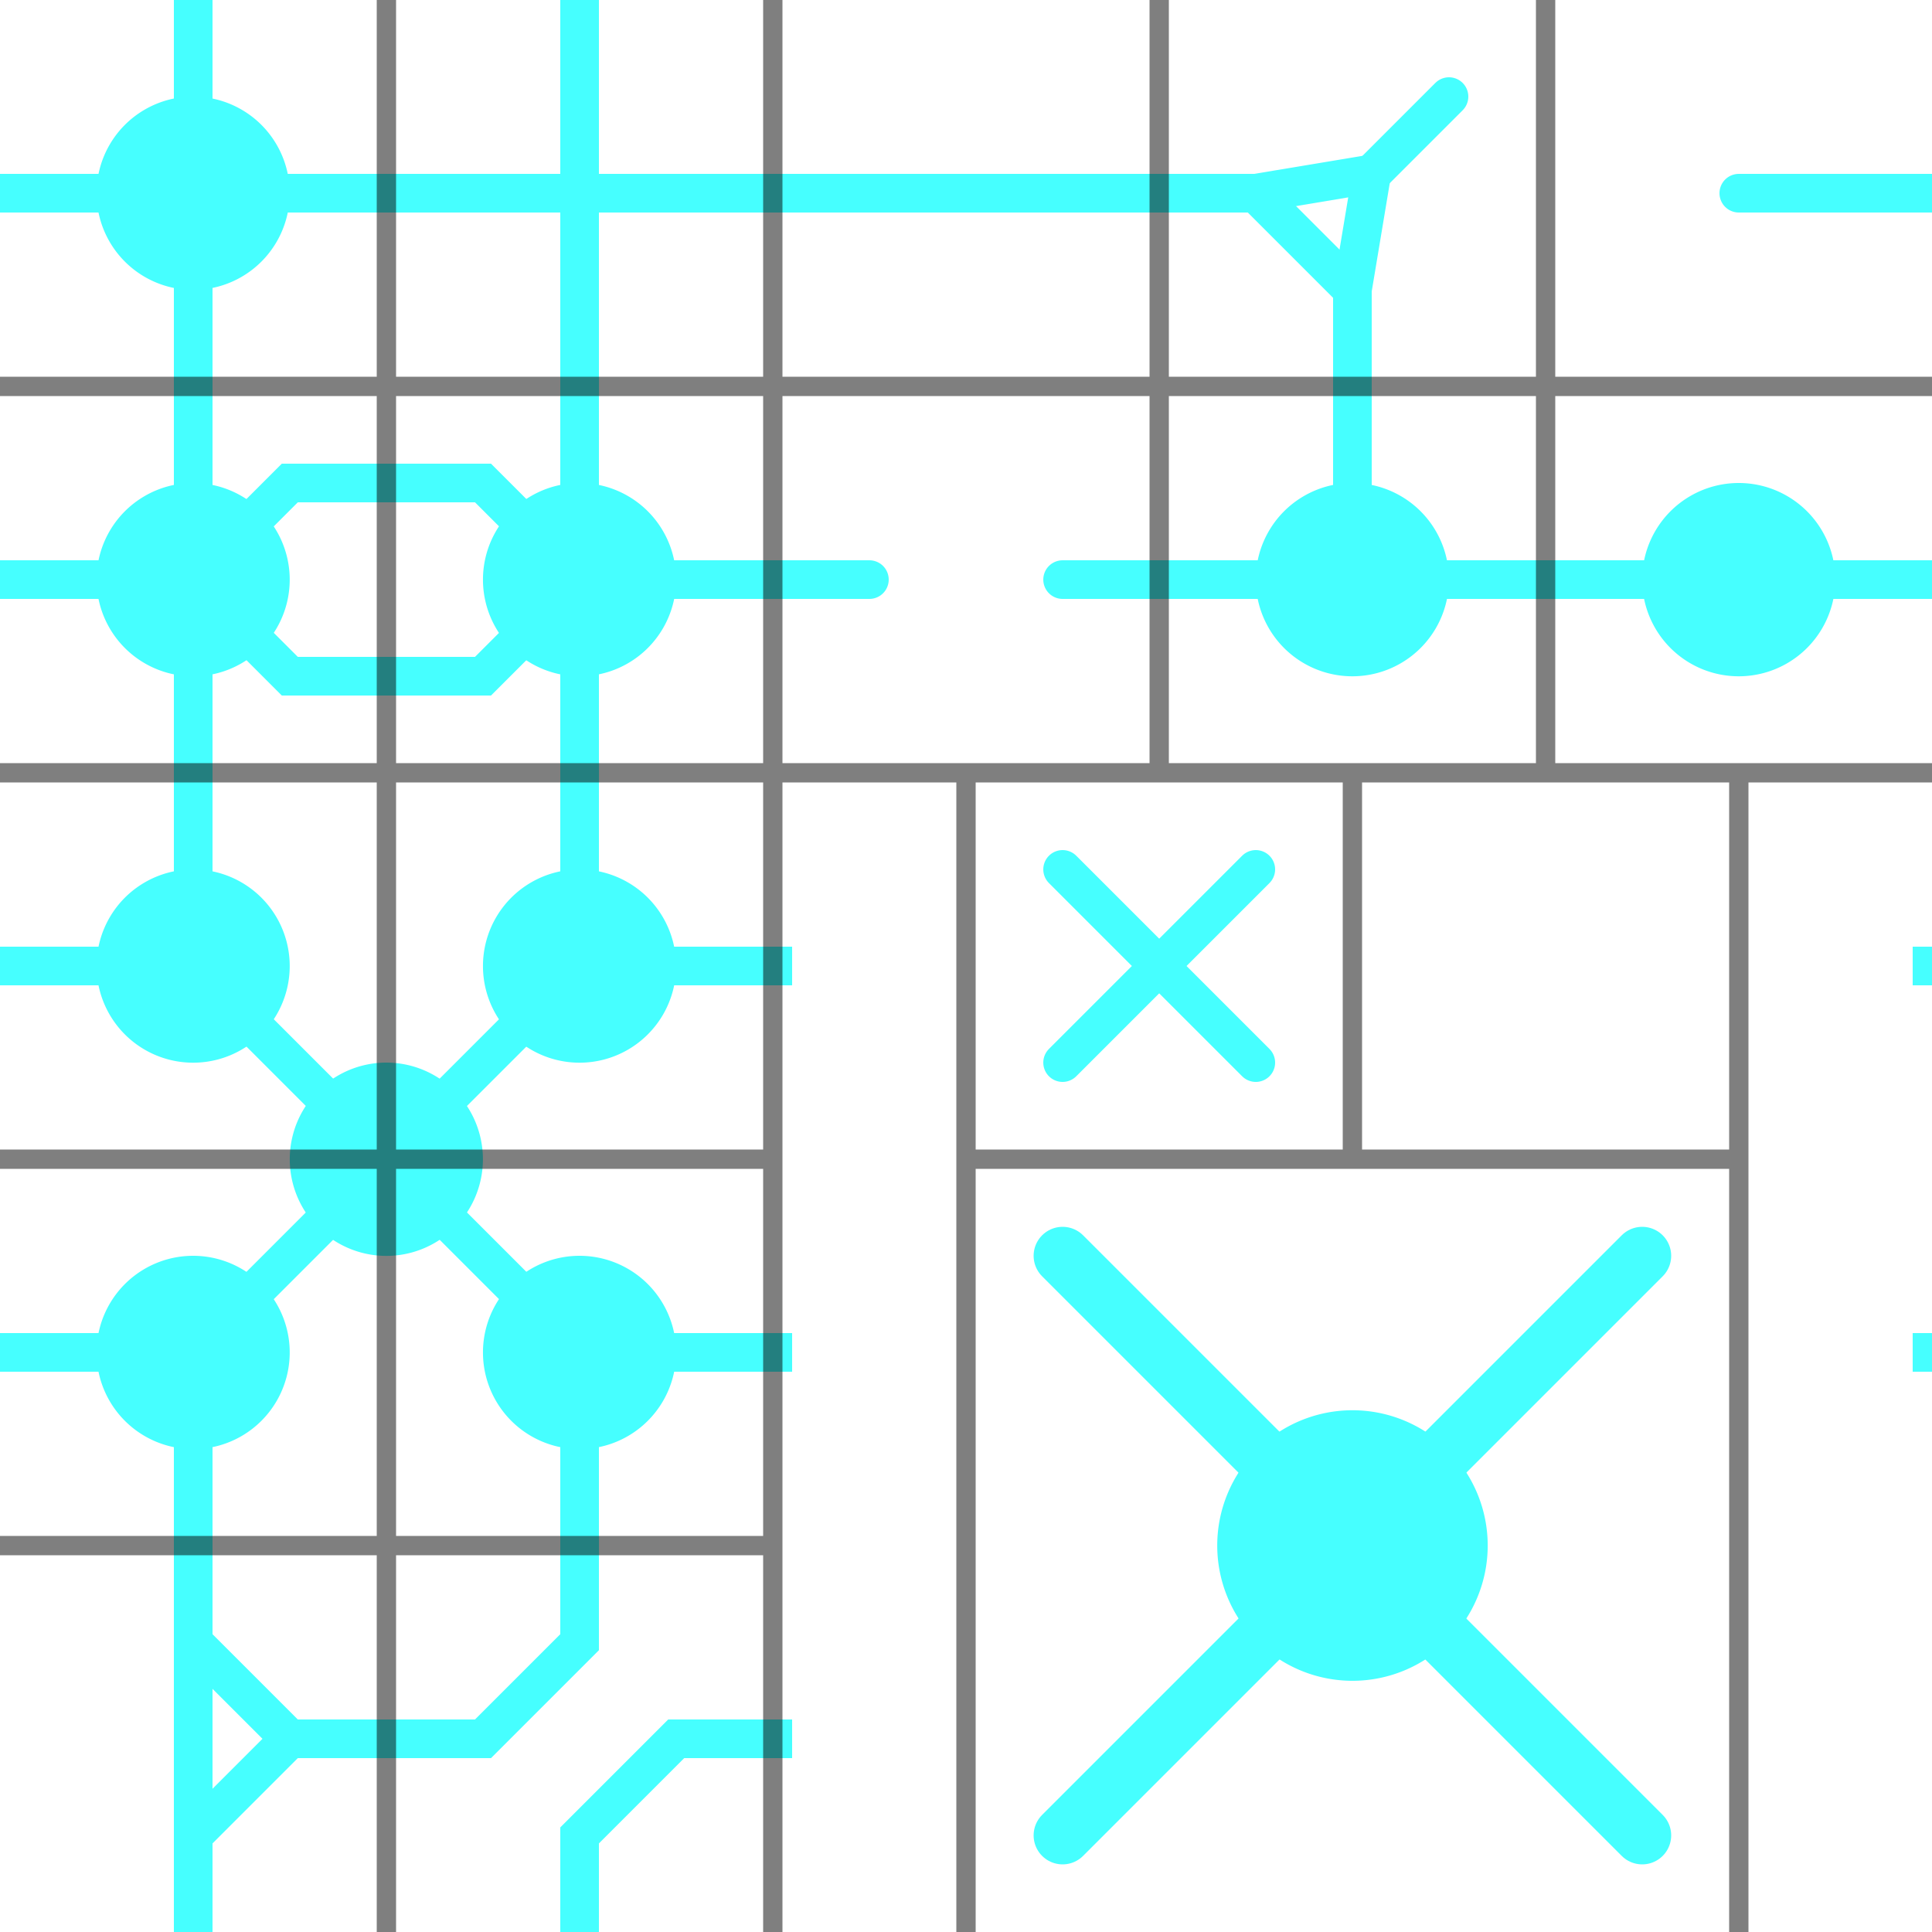 <?xml version="1.0" encoding="UTF-8" standalone="no"?>
<!-- Created with Inkscape (http://www.inkscape.org/) -->

<svg
   xmlns:dc="http://purl.org/dc/elements/1.1/"
   xmlns:cc="http://creativecommons.org/ns#"
   xmlns:rdf="http://www.w3.org/1999/02/22-rdf-syntax-ns#"
   xmlns:svg="http://www.w3.org/2000/svg"
   xmlns="http://www.w3.org/2000/svg"
   xmlns:sodipodi="http://sodipodi.sourceforge.net/DTD/sodipodi-0.dtd"
   xmlns:inkscape="http://www.inkscape.org/namespaces/inkscape"
   width="100"
   height="100"
   id="svg2"
   version="1.1"
   inkscape:version="0.48.2 r9819"
   inkscape:export-filename="C:\Users\Lutyens\Desktop\ObjData\BoxSphere\Stage\stage1\stageTex1-1.png"
   inkscape:export-xdpi="921.59998"
   inkscape:export-ydpi="921.59998"
   sodipodi:docname="stageTex2.svg">
  <defs
     id="defs4" />
  <sodipodi:namedview
     id="base"
     pagecolor="#ffffff"
     bordercolor="#666666"
     borderopacity="1.0"
     inkscape:pageopacity="0.0"
     inkscape:pageshadow="2"
     inkscape:zoom="8.59"
     inkscape:cx="50"
     inkscape:cy="50"
     inkscape:document-units="px"
     inkscape:current-layer="layer4"
     showgrid="false"
     inkscape:window-width="1679"
     inkscape:window-height="1058"
     inkscape:window-x="83"
     inkscape:window-y="-8"
     inkscape:window-maximized="1"
     showguides="true"
     inkscape:guide-bbox="true" />
  <g
     inkscape:label="レイヤー 1"
     inkscape:groupmode="layer"
     id="layer1"
     transform="translate(0,-952.362)"
     style="display:none"
     sodipodi:insensitive="true">
    <rect
       style="fill:#282864;fill-opacity:1;fill-rule:evenodd;stroke:none"
       id="rect3753"
       width="100"
       height="100"
       x="0"
       y="952.362" />
  </g>
  <g
     inkscape:groupmode="layer"
     id="layer4"
     inkscape:label="レイヤー#2">
    <path
       sodipodi:type="arc"
       style="fill:#46ffff;fill-opacity:1;fill-rule:evenodd;stroke:none"
       id="path3771"
       sodipodi:cx="8.9639111"
       sodipodi:cy="7.1012807"
       sodipodi:rx="1.7462165"
       sodipodi:ry="1.2805588"
       d="m 10.71,7.101 a 1.746,1.281 0 1 1 -3.492,0 1.746,1.281 0 1 1 3.492,0 z"
       transform="matrix(2.863,0,0,3.905,-15.667,-17.727)" />
    <path
       transform="matrix(2.863,0,0,3.905,-15.667,2.273)"
       d="m 10.71,7.101 a 1.746,1.281 0 1 1 -3.492,0 1.746,1.281 0 1 1 3.492,0 z"
       sodipodi:ry="1.2805588"
       sodipodi:rx="1.7462165"
       sodipodi:cy="7.1012807"
       sodipodi:cx="8.9639111"
       id="path3773"
       style="fill:#46ffff;fill-opacity:1;fill-rule:evenodd;stroke:none"
       sodipodi:type="arc" />
    <path
       sodipodi:type="arc"
       style="fill:#46ffff;fill-opacity:1;fill-rule:evenodd;stroke:none"
       id="path3775"
       sodipodi:cx="8.9639111"
       sodipodi:cy="7.1012807"
       sodipodi:rx="1.7462165"
       sodipodi:ry="1.2805588"
       d="m 10.71,7.101 a 1.746,1.281 0 1 1 -3.492,0 1.746,1.281 0 1 1 3.492,0 z"
       transform="matrix(2.863,0,0,3.905,-15.667,22.273)" />
    <path
       transform="matrix(2.863,0,0,3.905,-15.667,42.273)"
       d="m 10.71,7.101 a 1.746,1.281 0 1 1 -3.492,0 1.746,1.281 0 1 1 3.492,0 z"
       sodipodi:ry="1.2805588"
       sodipodi:rx="1.7462165"
       sodipodi:cy="7.1012807"
       sodipodi:cx="8.9639111"
       id="path3777"
       style="fill:#46ffff;fill-opacity:1;fill-rule:evenodd;stroke:none"
       sodipodi:type="arc" />
    <path
       sodipodi:type="arc"
       style="fill:#46ffff;fill-opacity:1;fill-rule:evenodd;stroke:none"
       id="path3779"
       sodipodi:cx="8.9639111"
       sodipodi:cy="7.1012807"
       sodipodi:rx="1.7462165"
       sodipodi:ry="1.2805588"
       d="m 10.71,7.101 a 1.746,1.281 0 1 1 -3.492,0 1.746,1.281 0 1 1 3.492,0 z"
       transform="matrix(2.863,0,0,3.905,-5.667,32.273)" />
    <path
       transform="matrix(2.863,0,0,3.905,4.333,42.273)"
       d="m 10.71,7.101 a 1.746,1.281 0 1 1 -3.492,0 1.746,1.281 0 1 1 3.492,0 z"
       sodipodi:ry="1.2805588"
       sodipodi:rx="1.7462165"
       sodipodi:cy="7.1012807"
       sodipodi:cx="8.9639111"
       id="path3781"
       style="fill:#46ffff;fill-opacity:1;fill-rule:evenodd;stroke:none"
       sodipodi:type="arc" />
    <path
       sodipodi:type="arc"
       style="fill:#46ffff;fill-opacity:1;fill-rule:evenodd;stroke:none"
       id="path3783"
       sodipodi:cx="8.9639111"
       sodipodi:cy="7.1012807"
       sodipodi:rx="1.7462165"
       sodipodi:ry="1.2805588"
       d="m 10.71,7.101 a 1.746,1.281 0 1 1 -3.492,0 1.746,1.281 0 1 1 3.492,0 z"
       transform="matrix(2.863,0,0,3.905,4.333,22.273)" />
    <path
       transform="matrix(2.863,0,0,3.905,4.333,2.273)"
       d="m 10.71,7.101 a 1.746,1.281 0 1 1 -3.492,0 1.746,1.281 0 1 1 3.492,0 z"
       sodipodi:ry="1.2805588"
       sodipodi:rx="1.7462165"
       sodipodi:cy="7.1012807"
       sodipodi:cx="8.9639111"
       id="path3785"
       style="fill:#46ffff;fill-opacity:1;fill-rule:evenodd;stroke:none"
       sodipodi:type="arc" />
    <path
       sodipodi:type="arc"
       style="fill:#46ffff;fill-opacity:1;fill-rule:evenodd;stroke:none"
       id="path3787"
       sodipodi:cx="8.9639111"
       sodipodi:cy="7.1012807"
       sodipodi:rx="1.7462165"
       sodipodi:ry="1.2805588"
       d="m 10.71,7.101 a 1.746,1.281 0 1 1 -3.492,0 1.746,1.281 0 1 1 3.492,0 z"
       transform="matrix(2.863,0,0,3.905,44.333,2.273)" />
    <path
       transform="matrix(2.863,0,0,3.905,64.333,2.273)"
       d="m 10.71,7.101 a 1.746,1.281 0 1 1 -3.492,0 1.746,1.281 0 1 1 3.492,0 z"
       sodipodi:ry="1.2805588"
       sodipodi:rx="1.7462165"
       sodipodi:cy="7.1012807"
       sodipodi:cx="8.9639111"
       id="path3789"
       style="fill:#46ffff;fill-opacity:1;fill-rule:evenodd;stroke:none"
       sodipodi:type="arc" />
    <path
       sodipodi:type="arc"
       style="fill:#46ffff;fill-opacity:1;fill-rule:evenodd;stroke:none"
       id="path3791"
       sodipodi:cx="8.9639111"
       sodipodi:cy="7.1012807"
       sodipodi:rx="1.7462165"
       sodipodi:ry="1.2805588"
       d="m 10.71,7.101 a 1.746,1.281 0 1 1 -3.492,0 1.746,1.281 0 1 1 3.492,0 z"
       transform="matrix(4.009,0,0,5.466,34.067,41.182)" />
    <path
       style="fill:none;stroke:#46ffff;stroke-width:2;stroke-linecap:butt;stroke-linejoin:miter;stroke-miterlimit:4;stroke-opacity:1;stroke-dasharray:none"
       d="m -1,10 66,0 5,5 0,15"
       id="path3793"
       inkscape:connector-curvature="0"
       sodipodi:nodetypes="cccc" />
    <path
       style="fill:none;stroke:#46ffff;stroke-width:2;stroke-linecap:round;stroke-linejoin:miter;stroke-miterlimit:4;stroke-opacity:1;stroke-dasharray:none"
       d="M 101,30 55,30"
       id="path3795"
       inkscape:connector-curvature="0"
       sodipodi:nodetypes="cc" />
    <path
       style="fill:none;stroke:#46ffff;stroke-width:2;stroke-linecap:round;stroke-linejoin:miter;stroke-miterlimit:4;stroke-opacity:1;stroke-dasharray:none"
       d="M 101,10 90,10"
       id="path3797"
       inkscape:connector-curvature="0"
       sodipodi:nodetypes="cc" />
    <path
       style="fill:none;stroke:#46ffff;stroke-width:2;stroke-linecap:butt;stroke-linejoin:miter;stroke-miterlimit:4;stroke-opacity:1;stroke-dasharray:none"
       d="m 65,10 6,-1 -1,6"
       id="path3799"
       inkscape:connector-curvature="0"
       sodipodi:nodetypes="ccc" />
    <path
       style="fill:none;stroke:#46ffff;stroke-width:2;stroke-linecap:round;stroke-linejoin:miter;stroke-miterlimit:4;stroke-opacity:1;stroke-dasharray:none"
       d="M 75,5 71,9"
       id="path3801"
       inkscape:connector-curvature="0"
       sodipodi:nodetypes="cc" />
    <path
       style="fill:none;stroke:#46ffff;stroke-width:2;stroke-linecap:round;stroke-linejoin:miter;stroke-miterlimit:4;stroke-opacity:1;stroke-dasharray:none"
       d="m -1,30 11,0 5,-5 10,0 5,5 15,0"
       id="path3807"
       inkscape:connector-curvature="0"
       sodipodi:nodetypes="cccccc" />
    <path
       style="fill:none;stroke:#46ffff;stroke-width:2;stroke-linecap:butt;stroke-linejoin:miter;stroke-miterlimit:4;stroke-opacity:1;stroke-dasharray:none"
       d="m 30,30 -5,5 -10,0 -5,-5"
       id="path3809"
       inkscape:connector-curvature="0"
       sodipodi:nodetypes="cccc" />
    <path
       style="fill:none;stroke:#46ffff;stroke-width:2;stroke-linecap:butt;stroke-linejoin:miter;stroke-miterlimit:4;stroke-opacity:1;stroke-dasharray:none"
       d="m -1,50 11,0 20,20 11,0"
       id="path3811"
       inkscape:connector-curvature="0"
       sodipodi:nodetypes="cccc" />
    <path
       style="fill:none;stroke:#46ffff;stroke-width:2;stroke-linecap:butt;stroke-linejoin:miter;stroke-miterlimit:4;stroke-opacity:1;stroke-dasharray:none"
       d="M 41,50 30,50 10,70 -1,70"
       id="path3813"
       inkscape:connector-curvature="0"
       sodipodi:nodetypes="cccc" />
    <path
       style="fill:none;stroke:#46ffff;stroke-width:2;stroke-linecap:butt;stroke-linejoin:miter;stroke-miterlimit:4;stroke-opacity:1;stroke-dasharray:none"
       d="m 10,-1 0,51"
       id="path3815"
       inkscape:connector-curvature="0"
       sodipodi:nodetypes="cc" />
    <path
       style="fill:none;stroke:#46ffff;stroke-width:2;stroke-linecap:butt;stroke-linejoin:miter;stroke-miterlimit:4;stroke-opacity:1;stroke-dasharray:none"
       d="m 30,-1 0,51"
       id="path3817"
       inkscape:connector-curvature="0"
       sodipodi:nodetypes="cc" />
    <path
       style="fill:none;stroke:#46ffff;stroke-width:2;stroke-linecap:butt;stroke-linejoin:miter;stroke-miterlimit:4;stroke-opacity:1;stroke-dasharray:none"
       d="m 30,70 0,15 -5,5 -10,0"
       id="path3819"
       inkscape:connector-curvature="0"
       sodipodi:nodetypes="cccc" />
    <path
       style="fill:none;stroke:#46ffff;stroke-width:2;stroke-linecap:butt;stroke-linejoin:miter;stroke-miterlimit:4;stroke-opacity:1;stroke-dasharray:none"
       d="m 10,70 0,31"
       id="path3821"
       inkscape:connector-curvature="0"
       sodipodi:nodetypes="cc" />
    <path
       style="fill:none;stroke:#46ffff;stroke-width:2;stroke-linecap:round;stroke-linejoin:miter;stroke-miterlimit:4;stroke-opacity:1;stroke-dasharray:none"
       d="M 55,45 65,55"
       id="path3825"
       inkscape:connector-curvature="0"
       sodipodi:nodetypes="cc" />
    <path
       style="fill:none;stroke:#46ffff;stroke-width:3;stroke-linecap:round;stroke-linejoin:miter;stroke-miterlimit:4;stroke-opacity:1;stroke-dasharray:none"
       d="M 55,65 85,95"
       id="path3829"
       inkscape:connector-curvature="0"
       sodipodi:nodetypes="cc" />
    <path
       style="fill:none;stroke:#46ffff;stroke-width:3;stroke-linecap:round;stroke-linejoin:miter;stroke-miterlimit:4;stroke-opacity:1;stroke-dasharray:none"
       d="M 85,65 55,95"
       id="path3831"
       inkscape:connector-curvature="0"
       sodipodi:nodetypes="cc" />
    <path
       style="fill:none;stroke:#46ffff;stroke-width:2;stroke-linecap:butt;stroke-linejoin:miter;stroke-miterlimit:4;stroke-opacity:1;stroke-dasharray:none"
       d="m 10,85 5,5 -5,5"
       id="path3833"
       inkscape:connector-curvature="0"
       sodipodi:nodetypes="ccc" />
    <path
       style="fill:none;stroke:#46ffff;stroke-width:2;stroke-linecap:butt;stroke-linejoin:miter;stroke-miterlimit:4;stroke-opacity:1;stroke-dasharray:none"
       d="m 30,101 0,-6 5,-5 6,0"
       id="path3835"
       inkscape:connector-curvature="0"
       sodipodi:nodetypes="cccc" />
    <path
       inkscape:connector-curvature="0"
       id="path3837"
       d="M 55,55 65,45"
       style="fill:none;stroke:#46ffff;stroke-width:2;stroke-linecap:round;stroke-linejoin:miter;stroke-miterlimit:4;stroke-opacity:1;stroke-dasharray:none"
       sodipodi:nodetypes="cc" />
    <path
       style="fill:none;stroke:#46ffff;stroke-width:2;stroke-linecap:butt;stroke-linejoin:miter;stroke-miterlimit:4;stroke-opacity:1;stroke-dasharray:none"
       d="m 99,50 2,0"
       id="path3839"
       inkscape:connector-curvature="0"
       sodipodi:nodetypes="cc" />
    <path
       sodipodi:nodetypes="cc"
       inkscape:connector-curvature="0"
       id="path3841"
       d="m 99,70 2,0"
       style="fill:none;stroke:#46ffff;stroke-width:2;stroke-linecap:butt;stroke-linejoin:miter;stroke-miterlimit:4;stroke-opacity:1;stroke-dasharray:none" />
  </g>
  <g
     inkscape:groupmode="layer"
     id="layer3"
     inkscape:label="レイヤー#1"
     style="opacity:0.5;display:inline"
     sodipodi:insensitive="true">
    <path
       style="fill:none;stroke:#000000;stroke-width:1px;stroke-linecap:butt;stroke-linejoin:miter;stroke-opacity:1"
       d="m 0,20 100,0"
       id="path3758"
       inkscape:connector-curvature="0"
       sodipodi:nodetypes="cc" />
    <path
       style="fill:none;stroke:#000000;stroke-width:1px;stroke-linecap:butt;stroke-linejoin:miter;stroke-opacity:1"
       d="m 0,40 100,0"
       id="path3760"
       inkscape:connector-curvature="0"
       sodipodi:nodetypes="cc" />
    <path
       style="fill:none;stroke:#000000;stroke-width:1px;stroke-linecap:butt;stroke-linejoin:miter;stroke-opacity:1"
       d="m 40,0 0,100"
       id="path3762"
       inkscape:connector-curvature="0"
       sodipodi:nodetypes="cc" />
    <path
       style="fill:none;stroke:#000000;stroke-width:1px;stroke-linecap:butt;stroke-linejoin:miter;stroke-opacity:1"
       d="m 0,80 40,0"
       id="path3764"
       inkscape:connector-curvature="0"
       sodipodi:nodetypes="cc" />
    <path
       style="fill:none;stroke:#000000;stroke-width:1px;stroke-linecap:butt;stroke-linejoin:miter;stroke-opacity:1"
       d="m 20,0 0,100"
       id="path3768"
       inkscape:connector-curvature="0"
       sodipodi:nodetypes="cc" />
    <path
       style="fill:none;stroke:#000000;stroke-width:1px;stroke-linecap:butt;stroke-linejoin:miter;stroke-opacity:1"
       d="M 60,40 60,0"
       id="path3770"
       inkscape:connector-curvature="0"
       sodipodi:nodetypes="cc" />
    <path
       style="fill:none;stroke:#000000;stroke-width:1px;stroke-linecap:butt;stroke-linejoin:miter;stroke-opacity:1"
       d="M 80,40 80,0"
       id="path3772"
       inkscape:connector-curvature="0"
       sodipodi:nodetypes="cc" />
    <path
       style="fill:none;stroke:#000000;stroke-width:1px;stroke-linecap:butt;stroke-linejoin:miter;stroke-opacity:1"
       d="m 50,40 0,60"
       id="path3774"
       inkscape:connector-curvature="0"
       sodipodi:nodetypes="cc" />
    <path
       style="fill:none;stroke:#000000;stroke-width:1px;stroke-linecap:butt;stroke-linejoin:miter;stroke-opacity:1"
       d="m 90,40 0,60"
       id="path3776"
       inkscape:connector-curvature="0"
       sodipodi:nodetypes="cc" />
    <path
       style="fill:none;stroke:#000000;stroke-width:1px;stroke-linecap:butt;stroke-linejoin:miter;stroke-opacity:1"
       d="m 50,60 40,0"
       id="path3778"
       inkscape:connector-curvature="0"
       sodipodi:nodetypes="cc" />
    <path
       style="fill:none;stroke:#000000;stroke-width:1px;stroke-linecap:butt;stroke-linejoin:miter;stroke-opacity:1"
       d="M 70,60 70,40"
       id="path3780"
       inkscape:connector-curvature="0"
       sodipodi:nodetypes="cc" />
    <path
       sodipodi:nodetypes="cc"
       inkscape:connector-curvature="0"
       id="path3800"
       d="m 0,60 40,0"
       style="fill:none;stroke:#000000;stroke-width:1px;stroke-linecap:butt;stroke-linejoin:miter;stroke-opacity:1" />
  </g>
</svg>
